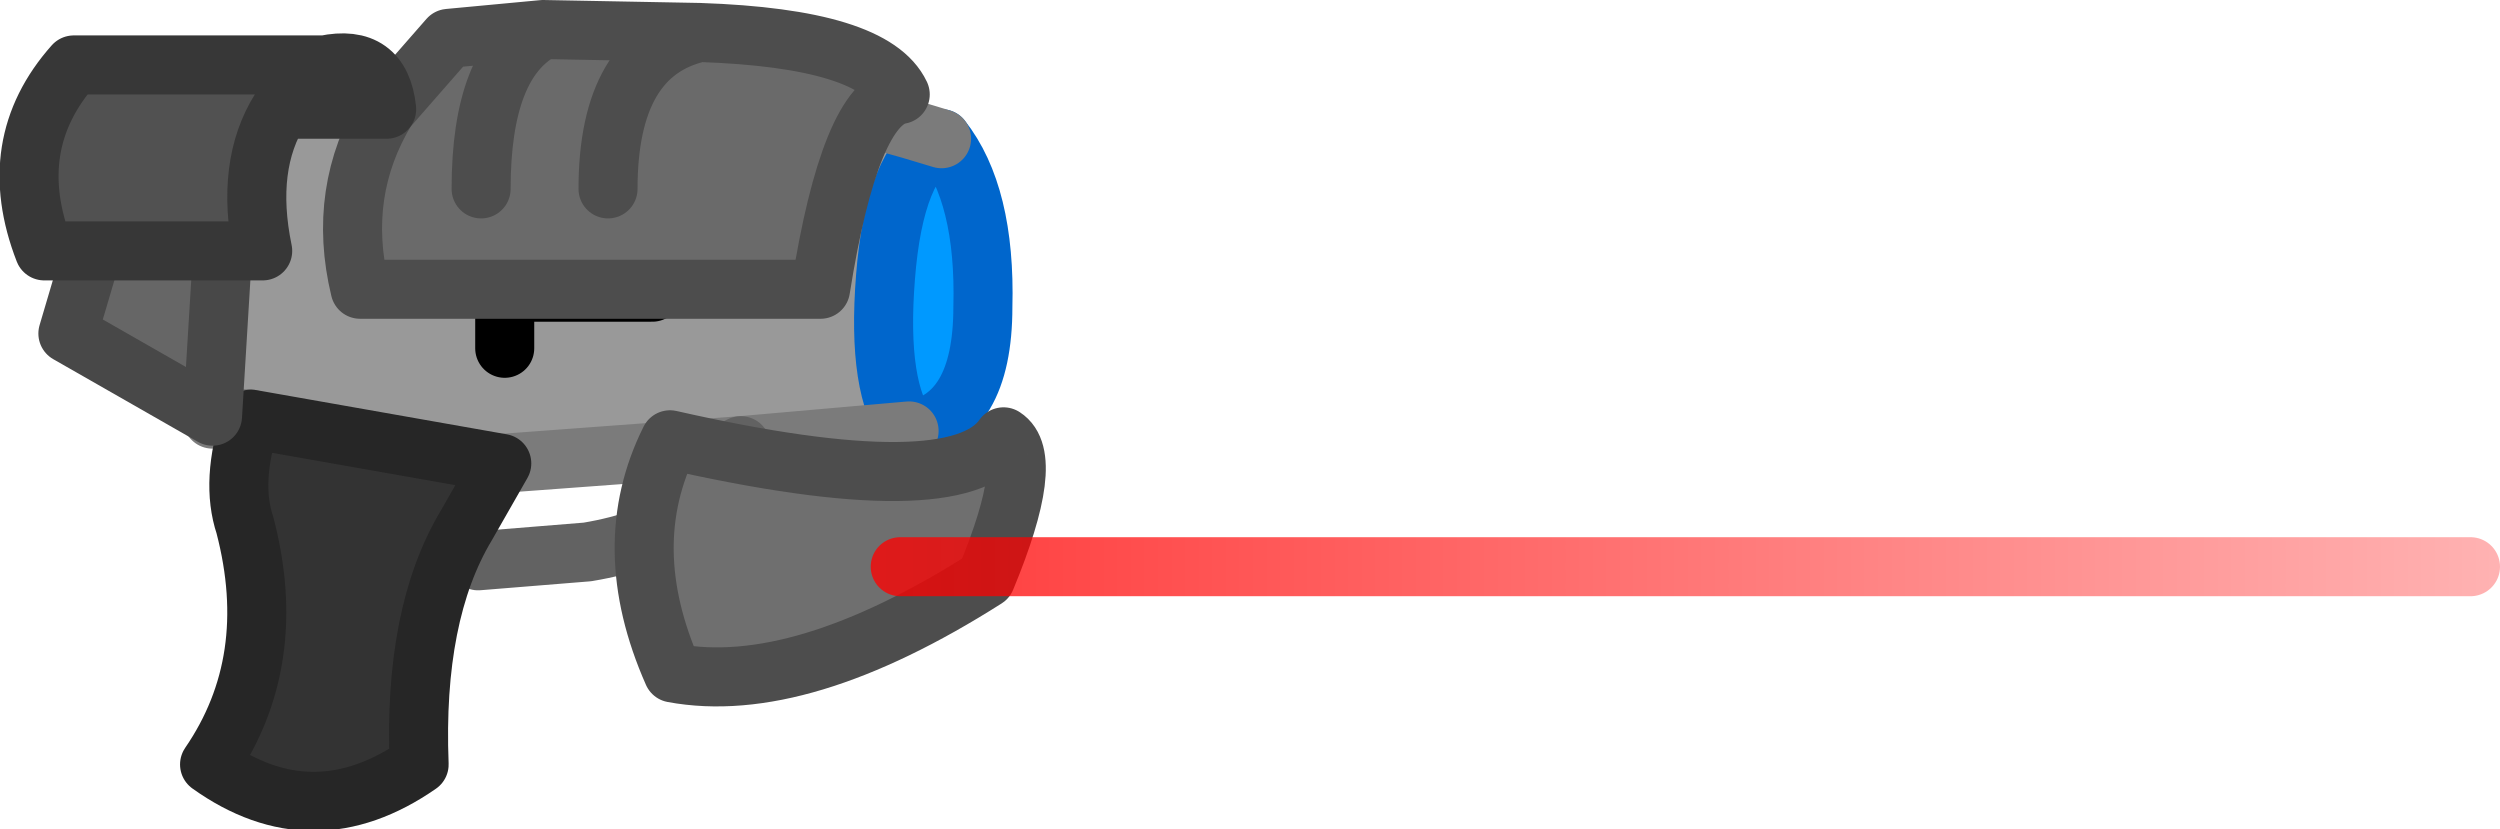 <?xml version="1.0" encoding="UTF-8" standalone="no"?>
<svg xmlns:ffdec="https://www.free-decompiler.com/flash" xmlns:xlink="http://www.w3.org/1999/xlink" ffdec:objectType="shape" height="14.05px" width="42.35px" xmlns="http://www.w3.org/2000/svg">
  <g transform="matrix(1.0, 0.0, 0.0, 1.0, 4.6, 5.55)">
    <path d="M10.8 1.75 Q10.25 1.05 10.4 -0.85 10.55 -2.8 11.35 -3.2 12.1 -2.25 12.05 -0.35 12.05 1.55 10.8 1.75" fill="#0099ff" fill-rule="evenodd" stroke="none"/>
    <path d="M6.45 -0.6 L3.95 -0.6 3.95 -2.1 1.8 -2.1 3.95 -2.1 8.35 -2.1 3.95 -2.1 3.95 -0.6 6.45 -0.6 M-0.75 -2.6 L0.2 -3.7 4.3 -4.15 Q7.15 -4.5 11.35 -3.2 10.55 -2.8 10.4 -0.85 10.25 1.05 10.8 1.75 L7.95 2.0 3.9 2.3 -0.35 1.55 -1.0 1.5 -0.75 -2.6 M3.95 0.35 L3.95 -0.6 3.95 0.35" fill="#999999" fill-rule="evenodd" stroke="none"/>
    <path d="M-0.35 1.55 L3.9 2.3 3.3 3.35 Q2.4 4.85 2.5 7.4 0.7 8.65 -1.05 7.4 0.15 5.65 -0.45 3.35 -0.7 2.6 -0.35 1.55" fill="#333333" fill-rule="evenodd" stroke="none"/>
    <path d="M-0.75 -2.6 L-1.0 1.5 -3.45 0.1 -2.8 -2.1 -0.75 -2.6" fill="#666666" fill-rule="evenodd" stroke="none"/>
    <path d="M10.8 1.75 Q10.25 1.05 10.4 -0.85 10.55 -2.8 11.35 -3.2 12.1 -2.25 12.05 -0.35 12.05 1.55 10.8 1.75" fill="none" stroke="#0066cc" stroke-linecap="round" stroke-linejoin="round" stroke-width="1.0"/>
    <path d="M11.35 -3.2 Q7.15 -4.5 4.3 -4.15 L0.2 -3.7 -0.75 -2.6 M-1.0 1.5 L-0.35 1.55 -1.0 1.55 -1.0 1.5 M3.9 2.3 L7.95 2.0 10.8 1.75" fill="none" stroke="#7b7b7b" stroke-linecap="round" stroke-linejoin="round" stroke-width="1.0"/>
    <path d="M1.8 -2.1 L3.95 -2.1 8.35 -2.1 M3.95 -2.1 L3.95 -0.6 6.45 -0.6 M3.95 -0.6 L3.95 0.35" fill="none" stroke="#000000" stroke-linecap="round" stroke-linejoin="round" stroke-width="1.0"/>
    <path d="M7.95 2.0 Q7.45 3.45 5.35 3.8 L3.5 3.95" fill="none" stroke="#626262" stroke-linecap="round" stroke-linejoin="round" stroke-width="1.0"/>
    <path d="M-0.35 1.55 L3.9 2.3 3.3 3.35 Q2.4 4.85 2.5 7.4 0.7 8.65 -1.05 7.4 0.15 5.65 -0.45 3.35 -0.7 2.6 -0.35 1.55" fill="none" stroke="#262626" stroke-linecap="round" stroke-linejoin="round" stroke-width="1.0"/>
    <path d="M-0.75 -2.6 L-1.0 1.5 -3.45 0.1 -2.8 -2.1 -0.75 -2.6 Z" fill="none" stroke="#484848" stroke-linecap="round" stroke-linejoin="round" stroke-width="1.0"/>
    <path d="M3.55 -2.35 Q3.55 -4.5 4.6 -5.05 3.55 -4.5 3.55 -2.35 M1.95 -3.7 L3.0 -4.9 4.6 -5.05 7.25 -5.0 Q10.2 -4.9 10.65 -3.95 9.8 -3.8 9.3 -0.65 L1.5 -0.65 Q1.1 -2.3 1.95 -3.7 M5.7 -2.35 Q5.7 -4.65 7.25 -5.0 5.7 -4.65 5.7 -2.35" fill="#6a6a6a" fill-rule="evenodd" stroke="none"/>
    <path d="M0.9 -4.45 Q1.85 -4.65 1.95 -3.7 L0.15 -3.7 0.9 -4.45" fill="#333333" fill-rule="evenodd" stroke="none"/>
    <path d="M0.15 -3.7 Q-0.45 -2.75 -0.15 -1.3 L-3.85 -1.3 Q-4.55 -3.1 -3.35 -4.45 L0.9 -4.45 0.15 -3.7" fill="#515151" fill-rule="evenodd" stroke="none"/>
    <path d="M12.4 1.85 Q12.95 2.2 12.1 4.25 8.95 6.25 6.8 5.85 5.85 3.7 6.75 1.9 11.6 3.0 12.4 1.85" fill="#6f6f6f" fill-rule="evenodd" stroke="none"/>
    <path d="M4.6 -5.05 Q3.55 -4.5 3.55 -2.35 M1.95 -3.7 L3.0 -4.9 4.6 -5.05 7.25 -5.0 Q10.2 -4.9 10.65 -3.95 9.8 -3.8 9.3 -0.65 L1.5 -0.65 Q1.1 -2.3 1.95 -3.7 M7.25 -5.0 Q5.7 -4.65 5.7 -2.35 M12.4 1.85 Q12.95 2.2 12.1 4.25 8.95 6.25 6.8 5.85 5.85 3.7 6.75 1.9 11.6 3.0 12.4 1.85" fill="none" stroke="#4d4d4d" stroke-linecap="round" stroke-linejoin="round" stroke-width="1.0"/>
    <path d="M0.9 -4.45 Q1.85 -4.65 1.95 -3.7 L0.15 -3.7 Q-0.45 -2.75 -0.15 -1.3 L-3.85 -1.3 Q-4.55 -3.1 -3.35 -4.45 L0.9 -4.45 0.15 -3.7" fill="none" stroke="#373737" stroke-linecap="round" stroke-linejoin="round" stroke-width="1.0"/>
    <path d="M10.65 4.05 L37.25 4.05" fill="none" stroke="url(#gradient0)" stroke-linecap="round" stroke-linejoin="round" stroke-width="1.0"/>
  </g>
  <defs>
    <linearGradient gradientTransform="matrix(0.025, 0.0, 0.0, 0.009, 17.2, -3.25)" gradientUnits="userSpaceOnUse" id="gradient0" spreadMethod="pad" x1="-819.2" x2="819.2">
      <stop offset="0.0" stop-color="#ff0000"/>
      <stop offset="1.0" stop-color="#ff0000" stop-opacity="0.302"/>
    </linearGradient>
  </defs>
</svg>
